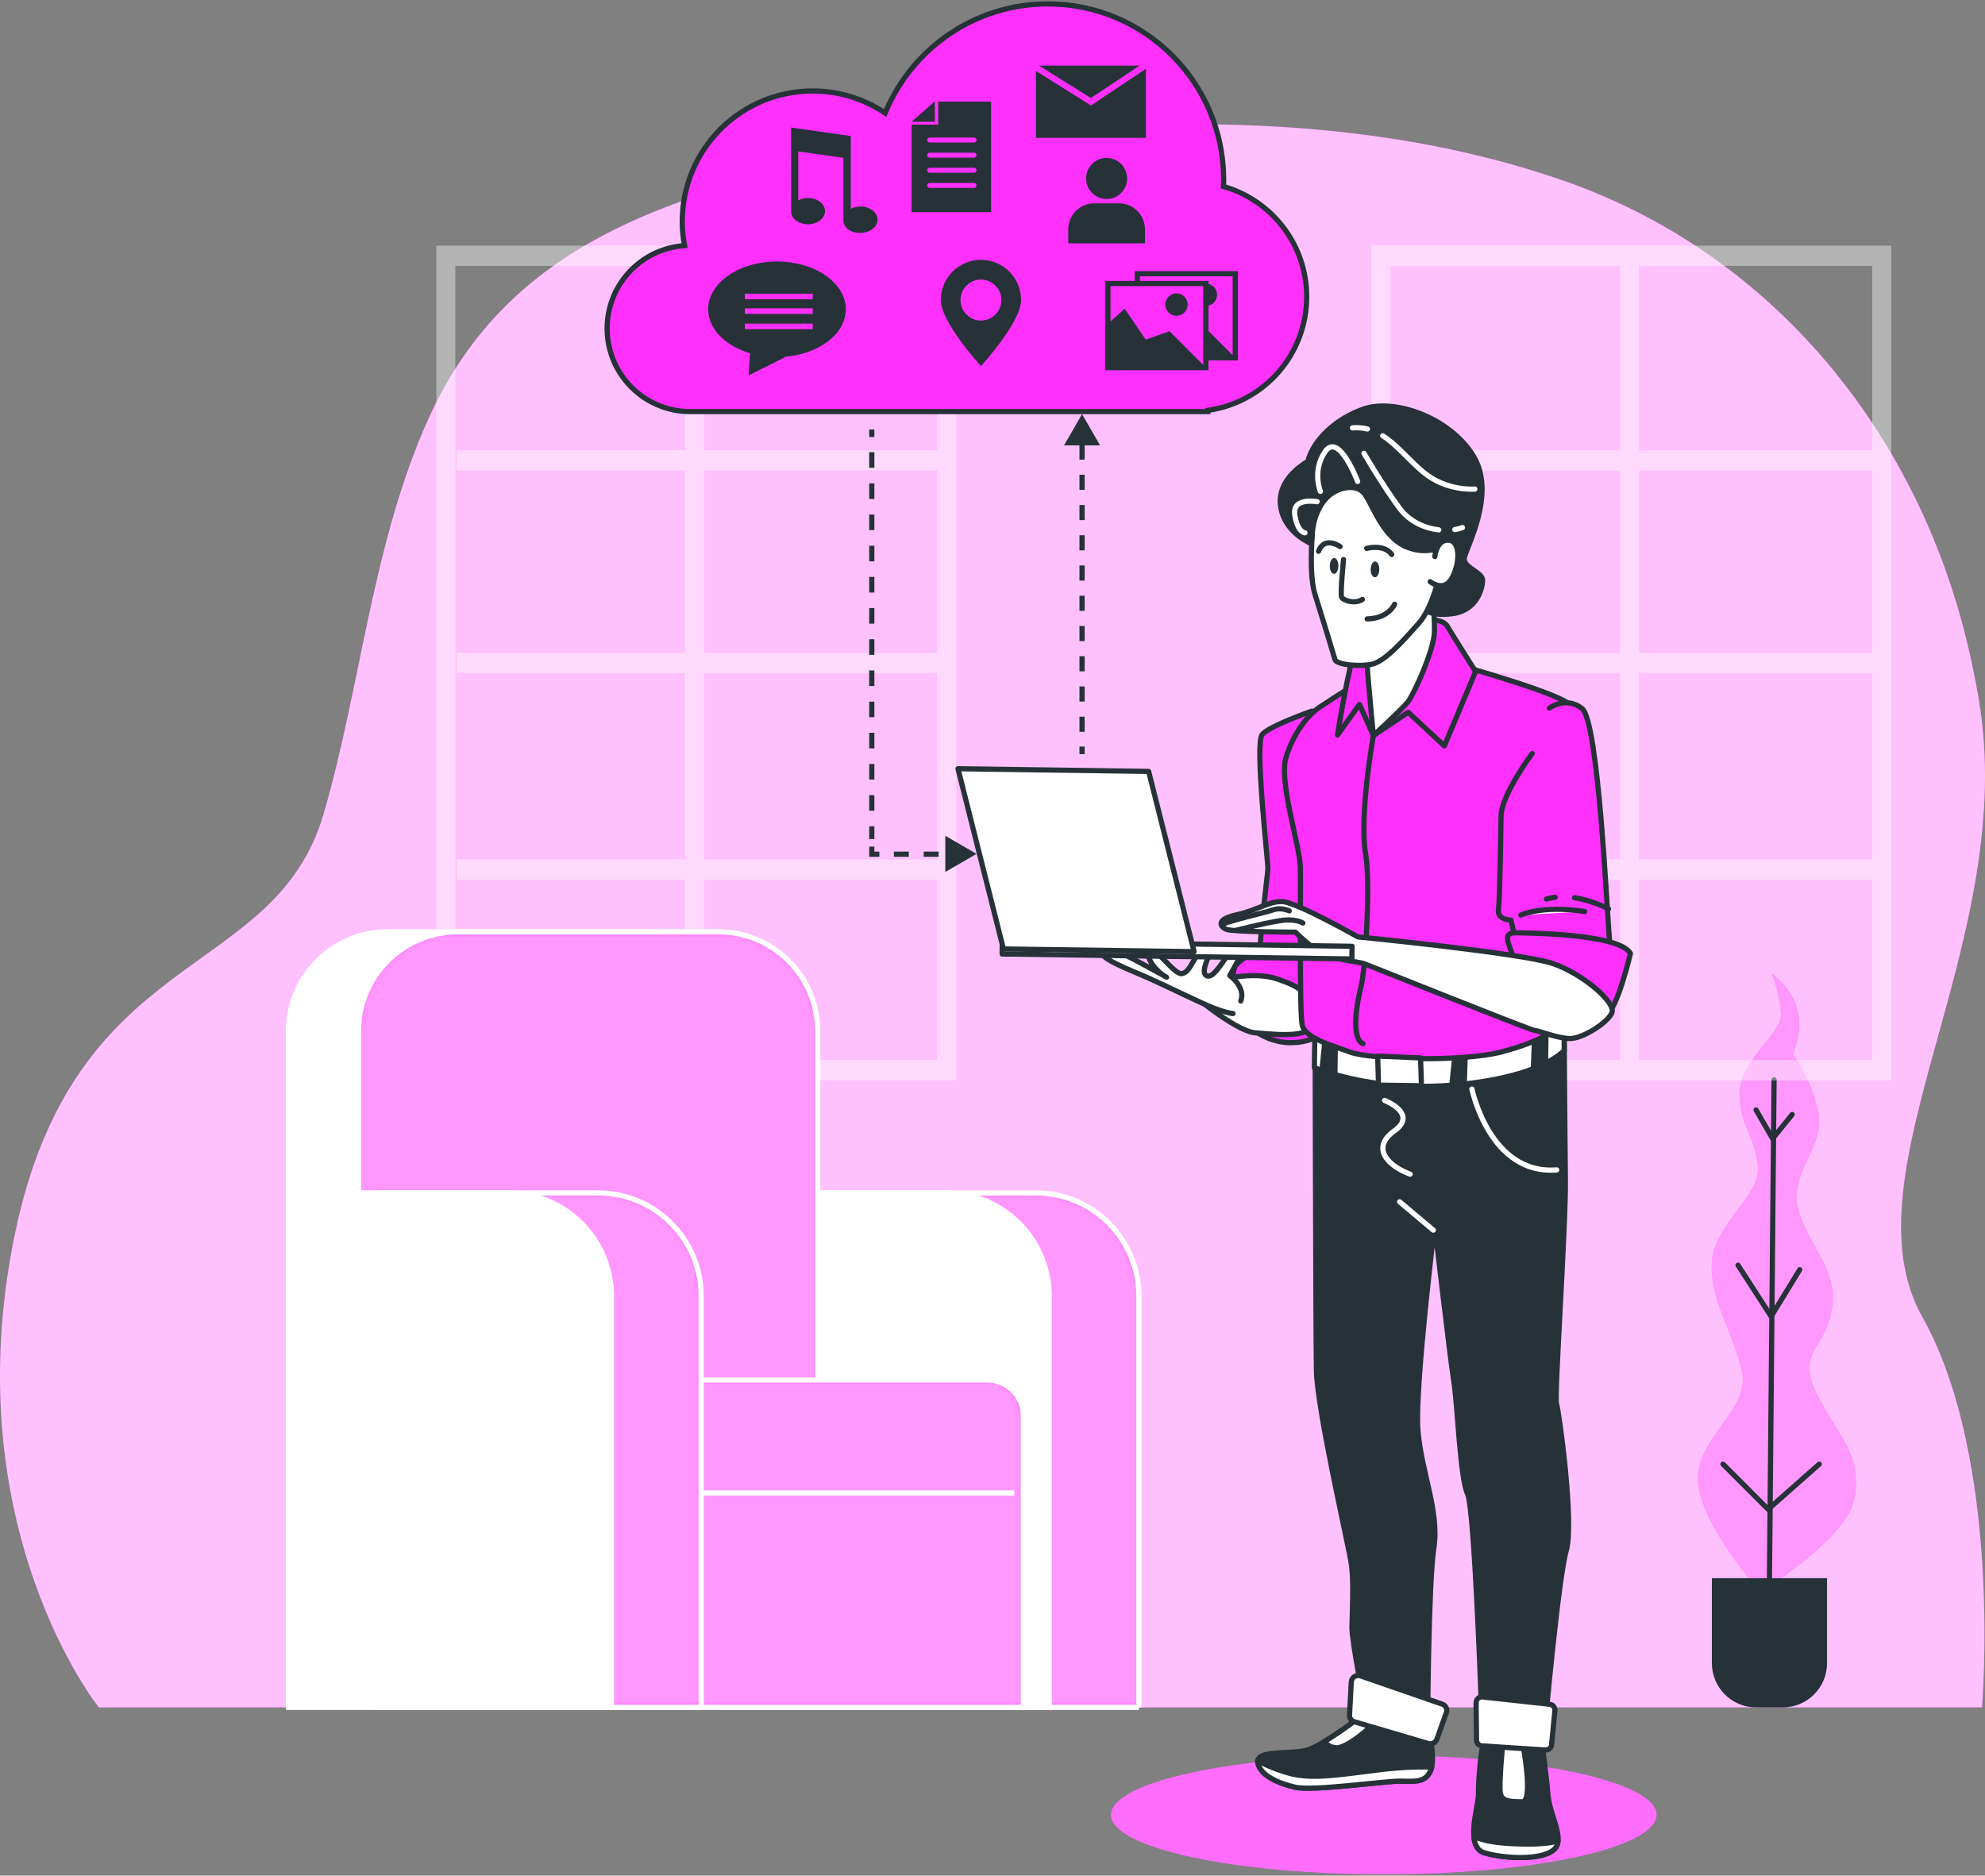 <svg viewBox="0 0 382 361" fill="none" xmlns="http://www.w3.org/2000/svg">
<rect x="0" y="0" width="382" height="361" fill="#808080" stroke="none"/>
<path d="M184.02 26.823C222.229 22.232 263.498 21.843 300.561 34.657C341.604 48.847 369.649 84.003 379.062 125.801C379.694 128.605 380.253 131.426 380.745 134.259C388.859 180.985 354.376 225.679 369.927 253.444C385.478 281.209 381.422 328.612 381.422 328.612H19.018C19.018 328.612 -8.703 294.075 2.791 237.869C14.285 181.663 52.823 189.11 62.29 156.607C69.521 131.778 71.629 104.576 82.46 80.583C96.041 50.496 122.426 39.794 152.893 32.393C162.942 29.952 173.374 28.102 184.02 26.823Z" fill="#FF2FFC"/>
<path opacity="0.7" d="M184.02 26.823C222.229 22.232 263.498 21.843 300.561 34.657C341.604 48.847 369.649 84.003 379.062 125.801C379.694 128.605 380.253 131.426 380.745 134.259C388.859 180.985 354.376 225.679 369.927 253.444C385.478 281.209 381.422 328.612 381.422 328.612H19.018C19.018 328.612 -8.703 294.075 2.791 237.869C14.285 181.663 52.823 189.11 62.29 156.607C69.521 131.778 71.629 104.576 82.46 80.583C96.041 50.496 122.426 39.794 152.893 32.393C162.942 29.952 173.374 28.102 184.02 26.823Z" fill="white"/>
<path d="M266.299 360.75C237.305 360.75 213.802 355.624 213.802 349.301C213.802 342.977 237.305 337.851 266.299 337.851C295.292 337.851 318.796 342.977 318.796 349.301C318.796 355.624 295.292 360.75 266.299 360.75Z" fill="#FF2FFC"/>
<path opacity="0.3" d="M266.299 360.75C237.305 360.75 213.802 355.624 213.802 349.301C213.802 342.977 237.305 337.851 266.299 337.851C295.292 337.851 318.796 342.977 318.796 349.301C318.796 355.624 295.292 360.75 266.299 360.75Z" fill="white"/>
<path d="M344.953 202.947C344.953 202.947 348.056 206.499 349.83 213.604C351.603 220.709 343.623 226.038 346.284 233.586C348.944 241.135 353.821 244.687 352.491 252.236C351.161 259.785 345.397 260.229 349.831 268.666C354.265 277.102 358.255 280.211 356.925 288.203C355.595 296.196 338.748 306.409 338.748 306.409C338.748 306.409 327.221 293.531 326.777 285.094C326.334 276.658 336.974 271.329 335.201 263.78C333.427 256.231 328.994 250.014 329.437 242.909C329.88 235.804 338.304 230.476 338.304 225.148C338.304 219.819 334.757 216.711 334.757 210.494C334.757 204.277 342.738 198.949 342.738 195.396C342.738 191.844 340.964 187.404 340.964 187.404C340.964 187.404 349.386 192.734 344.953 202.947Z" fill="#FF2FFC"/>
<path opacity="0.5" d="M344.953 202.947C344.953 202.947 348.056 206.499 349.83 213.604C351.603 220.709 343.623 226.038 346.284 233.586C348.944 241.135 353.821 244.687 352.491 252.236C351.161 259.785 345.397 260.229 349.831 268.666C354.265 277.102 358.255 280.211 356.925 288.203C355.595 296.196 338.748 306.409 338.748 306.409C338.748 306.409 327.221 293.531 326.777 285.094C326.334 276.658 336.974 271.329 335.201 263.78C333.427 256.231 328.994 250.014 329.437 242.909C329.88 235.804 338.304 230.476 338.304 225.148C338.304 219.819 334.757 216.711 334.757 210.494C334.757 204.277 342.738 198.949 342.738 195.396C342.738 191.844 340.964 187.404 340.964 187.404C340.964 187.404 349.386 192.734 344.953 202.947Z" fill="white"/>
<path d="M340.519 303.746L341.406 207.832" stroke="#263238" stroke-miterlimit="10" stroke-linecap="round" stroke-linejoin="round"/>
<path d="M331.576 281.791L340.264 290.492L350.108 281.791" stroke="#263238" stroke-miterlimit="10" stroke-linecap="round" stroke-linejoin="round"/>
<path d="M334.472 243.506L340.842 253.367L346.344 244.377" stroke="#263238" stroke-miterlimit="10" stroke-linecap="round" stroke-linejoin="round"/>
<path d="M344.897 214.503L341.132 219.143L337.947 213.632" stroke="#263238" stroke-miterlimit="10" stroke-linecap="round" stroke-linejoin="round"/>
<path d="M337.943 328.613H343.096C347.795 328.613 351.603 324.798 351.603 320.093V303.747H329.436V320.093C329.436 324.798 333.245 328.613 337.943 328.613Z" fill="#263238"/>
<path opacity="0.4" d="M184.022 47.279V207.939H83.973V47.279H184.022ZM135.473 51.174V86.658H180.369V51.174H135.473ZM180.369 125.661V90.552H135.473V125.661H180.369ZM135.473 129.556V165.415H180.369V129.556H135.473ZM180.369 169.31H135.473V204.044H180.369V169.31ZM87.626 204.044H131.82V169.31H87.911V165.415H131.82V129.556H87.911V125.661H131.82V90.552H87.911V86.657H131.82V51.173H87.626V204.044Z" fill="white"/>
<path opacity="0.4" d="M363.958 47.279V207.939H263.909V47.279H363.958ZM315.41 51.174V86.658H360.305V51.174H315.41ZM360.305 125.661V90.552H315.409V125.661H360.305ZM315.41 129.556V165.415H360.305V129.556H315.41ZM360.305 169.31H315.409V204.044H360.305V169.31ZM267.563 204.044H311.757V169.31H267.848V165.415H311.757V129.556H267.848V125.661H311.757V90.552H267.848V86.657H311.757V51.173H267.563V204.044Z" fill="white"/>
<path d="M124.787 179.349H74.612C64.065 179.349 55.515 187.913 55.515 198.476V267.857H143.884V198.476C143.884 187.912 135.335 179.349 124.787 179.349Z" fill="white" stroke="white" stroke-miterlimit="10"/>
<path d="M219.178 328.613H157.02V229.603H199.332C210.293 229.603 219.177 238.502 219.177 249.48V328.613H219.178Z" fill="#FF2FFC"/>
<mask id="mask0_19_4515" style="mask-type:luminance" maskUnits="userSpaceOnUse" x="157" y="229" width="63" height="100">
<path d="M219.178 328.613H157.02V229.603H199.332C210.293 229.603 219.177 238.502 219.177 249.48V328.613H219.178Z" fill="white"/>
</mask>
<g mask="url(#mask0_19_4515)">
<path opacity="0.5" d="M219.178 328.613H157.02V229.603H199.332C210.293 229.603 219.177 238.502 219.177 249.48V328.613H219.178Z" fill="white"/>
</g>
<path d="M219.178 328.613H157.02V229.603H199.332C210.293 229.603 219.177 238.502 219.177 249.48V328.613H219.178Z" stroke="white" stroke-miterlimit="10"/>
<path d="M201.91 328.613H139.752V229.603H182.064C193.025 229.603 201.909 238.502 201.909 249.48V328.613H201.91Z" fill="white" stroke="white" stroke-miterlimit="10"/>
<path d="M138.268 179.349H88.092C77.546 179.349 68.996 187.913 68.996 198.476V267.857H157.364V198.476C157.364 187.912 148.814 179.349 138.268 179.349Z" fill="#FF2FFC"/>
<mask id="mask1_19_4515" style="mask-type:luminance" maskUnits="userSpaceOnUse" x="68" y="179" width="90" height="89">
<path d="M138.268 179.349H88.092C77.546 179.349 68.996 187.913 68.996 198.476V267.857H157.364V198.476C157.364 187.912 148.814 179.349 138.268 179.349Z" fill="white"/>
</mask>
<g mask="url(#mask1_19_4515)">
<path opacity="0.5" d="M138.268 179.349H88.092C77.546 179.349 68.996 187.913 68.996 198.476V267.857H157.364V198.476C157.364 187.912 148.814 179.349 138.268 179.349Z" fill="white"/>
</g>
<path d="M138.268 179.349H88.092C77.546 179.349 68.996 187.913 68.996 198.476V267.857H157.364V198.476C157.364 187.912 148.814 179.349 138.268 179.349Z" stroke="white" stroke-miterlimit="10"/>
<path d="M78.616 328.613H196.94V272.517C196.94 268.701 193.851 265.607 190.042 265.607H78.616V328.613Z" fill="#FF2FFC"/>
<mask id="mask2_19_4515" style="mask-type:luminance" maskUnits="userSpaceOnUse" x="78" y="265" width="119" height="64">
<path d="M78.616 328.613H196.94V272.517C196.94 268.701 193.851 265.607 190.042 265.607H78.616V328.613Z" fill="white"/>
</mask>
<g mask="url(#mask2_19_4515)">
<path opacity="0.5" d="M78.616 328.613H196.94V272.517C196.94 268.701 193.851 265.607 190.042 265.607H78.616V328.613Z" fill="white"/>
</g>
<path d="M78.616 328.613H196.94V272.517C196.94 268.701 193.851 265.607 190.042 265.607H78.616V328.613V328.613Z" stroke="white" stroke-miterlimit="10"/>
<path d="M195.194 287.347H135.207" stroke="white" stroke-miterlimit="10"/>
<path d="M134.941 328.613H72.783V229.603H115.095C126.056 229.603 134.941 238.502 134.941 249.48V328.613Z" fill="#FF2FFC"/>
<mask id="mask3_19_4515" style="mask-type:luminance" maskUnits="userSpaceOnUse" x="72" y="229" width="63" height="100">
<path d="M134.941 328.613H72.783V229.603H115.095C126.056 229.603 134.941 238.502 134.941 249.48V328.613Z" fill="white"/>
</mask>
<g mask="url(#mask3_19_4515)">
<path opacity="0.5" d="M134.941 328.613H72.783V229.603H115.095C126.056 229.603 134.941 238.502 134.941 249.48V328.613Z" fill="white"/>
</g>
<path d="M134.941 328.613H72.783V229.603H115.095C126.056 229.603 134.941 238.502 134.941 249.48V328.613Z" stroke="white" stroke-miterlimit="10"/>
<path d="M117.673 328.613H55.515V229.603H97.827C108.788 229.603 117.672 238.502 117.672 249.48V328.613H117.673Z" fill="white" stroke="white" stroke-miterlimit="10"/>
<path d="M261.63 330.526C261.63 330.526 254.257 336.265 251.088 336.951C247.919 337.636 241.61 336.817 242.062 339.257C242.514 341.698 245.896 343.206 249.287 343.984C252.679 344.762 266.561 342.767 269.478 342.809C272.394 342.85 274.334 343.122 275.341 340.701C276.347 338.281 274.735 331.928 274.735 331.928L261.63 330.526Z" fill="#263238" stroke="#263238" stroke-miterlimit="10" stroke-linecap="round" stroke-linejoin="round"/>
<path d="M261.63 330.526L263.206 330.695L263.628 332.42C263.628 332.42 260.671 335.299 258.066 336.237C256.747 336.711 255.612 336.024 254.811 335.229C258.053 333.308 261.63 330.526 261.63 330.526Z" fill="white" stroke="#263238" stroke-miterlimit="10" stroke-linecap="round" stroke-linejoin="round"/>
<path d="M249.287 343.984C245.896 343.206 242.514 341.698 242.062 339.257C242.035 339.112 242.036 338.98 242.055 338.857C243.151 339.477 245.185 340.475 248.11 341.29C252.71 342.572 258.56 341.438 265.863 340.568C270.244 340.046 273.558 340.034 275.516 340.109C275.469 340.323 275.413 340.526 275.341 340.702C274.334 343.123 272.394 342.851 269.478 342.81C266.561 342.768 252.679 344.762 249.287 343.984Z" fill="white" stroke="#263238" stroke-miterlimit="10" stroke-linecap="round" stroke-linejoin="round"/>
<path d="M300.98 194.269C300.98 194.269 301.133 217.885 301.249 226.893C301.366 235.903 299.069 268.988 299.539 270.212C300.007 271.436 302.963 293.052 301.43 298.386C299.897 303.719 297.339 332.004 297.339 332.004L285.192 331.59C285.192 331.59 283.827 290.429 282.411 287.487C280.993 284.546 280.467 270.176 279.796 266.028C279.125 261.88 276.09 235.789 276.09 235.789C276.09 235.789 272.246 267.139 272.862 275.18C273.478 283.223 277.016 290.819 275.945 297.864C274.874 304.908 274.737 331.928 274.737 331.928L262.635 328.349C262.635 328.349 260.136 315.899 260.174 313.221C260.212 310.544 260.537 304.706 260.099 301.292C259.661 297.877 253.47 271.499 253.337 263.707C253.204 255.914 253.079 195.783 253.079 195.783C253.079 195.783 278.742 202.718 300.98 194.269Z" fill="#263238" stroke="#263238" stroke-miterlimit="10" stroke-linecap="round" stroke-linejoin="round"/>
<path d="M253.068 196.314C253.635 196.287 254.262 196.259 254.941 196.227C261.223 197.612 282.307 201.364 300.979 194.269C300.979 194.269 301 197.581 301.033 202.196C298.618 204.456 293.389 207.285 282.061 208.608C268.298 210.215 258.127 207.465 252.942 205.493C253.005 200.896 253.05 197.549 253.068 196.314Z" fill="white" stroke="#263238" stroke-miterlimit="10" stroke-linecap="round" stroke-linejoin="round"/>
<path d="M252.447 136.862C252.447 136.862 244.387 139.669 242.904 141.352C241.423 143.036 244.019 165.712 243.999 167.172C243.979 168.632 241.555 185.395 242.735 187.847C243.916 190.297 249.957 192.817 252.633 192.612C255.31 192.406 255.064 175.362 254.67 168.783C254.276 162.205 252.22 152.925 252.275 149.03C252.33 145.137 253.173 137.115 252.447 136.862Z" fill="#FF2FFC" stroke="#263238" stroke-miterlimit="10" stroke-linecap="round" stroke-linejoin="round"/>
<path d="M237.635 185.99C237.635 185.99 240.243 182.536 245.68 182.613C251.117 182.69 256.181 186.543 256.41 192.945C256.64 199.346 252.142 200.738 247.985 200.678C243.828 200.62 234.606 196.709 237.635 185.99Z" fill="#FF2FFC" stroke="#263238" stroke-miterlimit="10" stroke-linecap="round" stroke-linejoin="round"/>
<path d="M234.216 188.7C234.216 188.7 241.048 186.849 245.645 188.375C250.241 189.901 252.651 191.395 253.076 195.783C253.5 200.171 245.737 199.087 241.609 198.786C237.482 198.484 227.878 190.071 227.878 190.071L234.216 188.7Z" fill="white" stroke="#263238" stroke-miterlimit="10" stroke-linecap="round" stroke-linejoin="round"/>
<path d="M238.78 192.659C239.79 189.995 236.661 187.761 236.661 187.761L238.657 184.138C238.657 184.138 237.223 182.413 235.734 184.584C234.245 186.754 233.006 188.44 232.045 187.697C231.083 186.953 232.832 183.569 232.832 183.569C232.832 183.569 231.88 182.095 230.645 183.538C229.409 184.981 228.892 187.165 227.431 187.388C225.97 187.611 222.399 182.204 221.417 182.921C220.434 183.637 221.383 185.355 222.581 186.589C223.779 187.823 224.505 188.076 224.505 188.076C224.505 188.076 218.717 184.83 216.061 183.575C213.405 182.32 212.444 181.576 211.936 183.03C211.429 184.483 217.717 186.763 221.098 188.271C224.48 189.779 230.997 193.036 233.656 194.048C236.316 195.059 237.288 195.073 237.288 195.073" fill="white"/>
<path d="M238.78 192.659C239.79 189.995 236.661 187.761 236.661 187.761L238.657 184.138C238.657 184.138 237.223 182.413 235.734 184.584C234.245 186.754 233.006 188.44 232.045 187.697C231.083 186.953 232.832 183.569 232.832 183.569C232.832 183.569 231.88 182.095 230.645 183.538C229.409 184.981 228.892 187.165 227.431 187.388C225.97 187.611 222.399 182.204 221.417 182.921C220.434 183.637 221.383 185.355 222.581 186.589C223.779 187.823 224.505 188.076 224.505 188.076C224.505 188.076 218.717 184.83 216.061 183.575C213.405 182.32 212.444 181.576 211.936 183.03C211.429 184.483 217.717 186.763 221.098 188.271C224.48 189.779 230.997 193.036 233.656 194.048C236.316 195.059 237.288 195.073 237.288 195.073" stroke="#263238" stroke-miterlimit="10" stroke-linecap="round" stroke-linejoin="round"/>
<path d="M266.461 211.796C266.461 211.796 272.988 214.323 268.323 217.665C263.657 221.008 267.254 224.466 271.365 225.985" stroke="white" stroke-miterlimit="10" stroke-linecap="round" stroke-linejoin="round"/>
<path d="M283.263 209.598C283.263 209.598 286.676 226.2 299.572 225.165" stroke="white" stroke-miterlimit="10" stroke-linecap="round" stroke-linejoin="round"/>
<path d="M275.832 236.759L269.346 231.312" stroke="white" stroke-miterlimit="10" stroke-linecap="round" stroke-linejoin="round"/>
<path d="M297.395 207.12L297.516 198.602L295.329 199.544L294.955 208.79" fill="#263238"/>
<path d="M297.395 207.12L297.516 198.602L295.329 199.544L294.955 208.79" stroke="#263238" stroke-miterlimit="10" stroke-linecap="round" stroke-linejoin="round"/>
<path d="M256.869 208.561L256.99 200.043L255.052 199.528L254.21 207.827" fill="#263238"/>
<path d="M256.869 208.561L256.99 200.043L255.052 199.528L254.21 207.827" stroke="#263238" stroke-miterlimit="10" stroke-linecap="round" stroke-linejoin="round"/>
<path d="M281.718 210.743L281.971 203.133L280.034 202.619L279.192 210.919" fill="#263238"/>
<path d="M281.718 210.743L281.971 203.133L280.034 202.619L279.192 210.919" stroke="#263238" stroke-miterlimit="10" stroke-linecap="round" stroke-linejoin="round"/>
<path d="M280.12 127.84C280.12 127.84 302.233 133.994 302.205 135.941C302.178 137.889 302.43 189.015 302.371 193.234C302.311 197.453 296.597 200.455 288.953 202.457C281.309 204.459 263.655 203.886 259.948 202.534C256.24 201.184 251.236 199.815 250.622 197.372C250.009 194.929 250.347 170.914 250.242 166.855C250.137 162.796 246.099 150.405 247.459 145.881C248.819 141.356 251.464 137.66 254.242 135.914C257.022 134.168 264.387 128.916 269.425 127.851C274.464 126.786 280.12 127.84 280.12 127.84Z" fill="#FF2FFC" stroke="#263238" stroke-miterlimit="10" stroke-linecap="round" stroke-linejoin="round"/>
<path d="M264.298 141.573C264.298 141.573 261.505 157.075 262.829 164.536C263.749 169.717 262.805 186.576 261.899 189.998C260.993 193.421 260.043 199.991 262.317 200.881" stroke="#263238" stroke-miterlimit="10" stroke-linecap="round" stroke-linejoin="round"/>
<path d="M275.259 119.293C275.259 119.293 277.749 119.19 278.559 120.586C279.369 121.982 283.968 129.249 283.968 129.249L277.959 143.566L270.999 137.097L264.299 141.572L261.618 135.579L257.386 141.475C257.386 141.475 259.511 128.071 260.942 124.629C262.373 121.188 269.48 117.271 271.41 117.714C273.34 118.158 275.259 119.293 275.259 119.293Z" fill="#FF2FFC" stroke="#263238" stroke-miterlimit="10" stroke-linecap="round" stroke-linejoin="round"/>
<path d="M275.263 109.183C275.263 109.183 276.108 117.92 276.057 121.521C276.006 125.12 272.013 133.789 270.887 135.158C269.761 136.527 264.298 141.573 264.298 141.573C264.298 141.573 263.576 133.946 263.339 131.173C263.101 128.4 262.877 124.658 262.877 124.658C262.877 124.658 268.753 119.755 270.597 116.457C272.442 113.16 275.263 109.183 275.263 109.183Z" fill="white" stroke="#263238" stroke-miterlimit="10" stroke-linecap="round" stroke-linejoin="round"/>
<path d="M251.69 88.791C252.718 84.595 257.272 80.438 262.557 78.674C268.531 76.681 279.125 80.432 283.583 87.835C288.042 95.237 281.949 105.677 281.786 107.474C281.622 109.273 285.343 110.156 285.321 111.679C285.3 113.201 284.272 117.481 279.562 118.106C274.852 118.732 273.492 117.05 273.089 116.214C272.686 115.378 261.677 101.788 260.036 100.519C259.428 100.048 258.555 99.479 257.697 98.948C257.01 102.035 254.435 105.355 253.611 105.136C252.509 104.844 246.873 102.548 246.397 97.002C246.024 92.643 249.979 89.807 251.69 88.791Z" fill="#263238" stroke="#263238" stroke-miterlimit="10" stroke-linecap="round" stroke-linejoin="round"/>
<path d="M254.097 94.569C254.097 94.569 252.439 90.538 255.064 86.854C257.688 83.17 261.269 92.667 261.269 92.667" stroke="white" stroke-miterlimit="10" stroke-linecap="round" stroke-linejoin="round"/>
<path d="M279.971 101.925C280.515 101.835 281.009 101.703 281.435 101.54" stroke="white" stroke-miterlimit="10" stroke-linecap="round" stroke-linejoin="round"/>
<path d="M262.488 87.246C262.488 87.246 265.836 93.018 269.201 97.646C271.228 100.435 274.211 101.677 276.891 101.983" stroke="white" stroke-miterlimit="10" stroke-linecap="round" stroke-linejoin="round"/>
<path d="M263.15 82.57C262.263 82.351 261.311 82.264 260.271 82.349" stroke="white" stroke-miterlimit="10" stroke-linecap="round" stroke-linejoin="round"/>
<path d="M283.825 94.131C283.825 94.131 278.388 94.627 273.869 90.842C271.066 88.495 268.82 85.605 266.086 83.865" stroke="white" stroke-miterlimit="10" stroke-linecap="round" stroke-linejoin="round"/>
<path d="M253.498 96.566C253.498 96.566 248.653 95.639 249.176 99.081C249.699 102.522 251.128 102.543 251.128 102.543" stroke="white" stroke-miterlimit="10" stroke-linecap="round" stroke-linejoin="round"/>
<path d="M252.532 103.183C252.532 103.183 252.527 102.978 252.55 102.624C252.62 101.522 252.959 98.985 254.559 96.704C256.676 93.687 260.694 93.052 262.33 94.736C263.966 96.421 265.806 103.233 270.617 105.24C275.428 107.247 277.683 104.232 277.647 106.724C277.612 109.216 275.846 116.808 273.037 119.954C270.227 123.1 266.572 127.341 263.937 127.858C261.303 128.375 257.162 127.901 256.898 126.927C256.635 125.954 254.256 118.165 253.065 114.409C251.874 110.652 252.532 103.183 252.532 103.183Z" fill="white" stroke="#263238" stroke-miterlimit="10" stroke-linecap="round" stroke-linejoin="round"/>
<path d="M276.121 107.118C276.121 107.118 276.444 103.799 278.793 103.97C281.14 104.142 280.94 108.571 279.381 111.318C277.821 114.066 275.224 111.952 275.224 111.952" fill="white"/>
<path d="M276.121 107.118C276.121 107.118 276.444 103.799 278.793 103.97C281.14 104.142 280.94 108.571 279.381 111.318C277.821 114.066 275.224 111.952 275.224 111.952" stroke="#263238" stroke-miterlimit="10" stroke-linecap="round" stroke-linejoin="round"/>
<path d="M263.008 105.547C263.008 105.547 266.34 104.625 267.831 106.724" stroke="#263238" stroke-miterlimit="10" stroke-linecap="round" stroke-linejoin="round"/>
<path d="M257.897 105.198C257.897 105.198 254.885 103.078 253.736 106.108L257.897 105.198Z" fill="white"/>
<path d="M257.897 105.198C257.897 105.198 254.885 103.078 253.736 106.108" stroke="#263238" stroke-miterlimit="10" stroke-linecap="round" stroke-linejoin="round"/>
<path d="M258.553 107.7C258.553 107.7 257.908 114.201 258.175 114.897C258.441 115.593 260.782 116.318 262.178 115.369" stroke="#263238" stroke-miterlimit="10" stroke-linecap="round" stroke-linejoin="round"/>
<path d="M268.388 116.287C268.388 116.287 267.243 119.041 263.094 119.12" stroke="#263238" stroke-miterlimit="10" stroke-linecap="round" stroke-linejoin="round"/>
<path d="M263.781 109.575C263.769 110.416 264.131 111.103 264.589 111.109C265.047 111.116 265.428 110.439 265.439 109.598C265.451 108.757 265.089 108.069 264.632 108.064C264.174 108.057 263.793 108.733 263.781 109.575Z" fill="#263238"/>
<path d="M255.909 108.91C255.897 109.751 256.259 110.438 256.716 110.444C257.174 110.451 257.555 109.774 257.567 108.933C257.579 108.092 257.217 107.404 256.759 107.398C256.301 107.392 255.92 108.068 255.909 108.91Z" fill="#263238"/>
<path d="M298.15 136.29C298.15 136.29 301.343 133.901 304.468 136.38C307.592 138.859 309.265 175.398 309.683 180.272C310.1 185.148 310.545 188.074 310.545 188.074L292.145 182.946L290.769 177.084C290.769 177.084 288.096 177.046 288.366 175.102C288.636 173.159 288.805 161.232 288.863 157.094C288.921 152.956 294.867 145.007 294.867 145.007" fill="#FF2FFC"/>
<path d="M298.15 136.29C298.15 136.29 301.343 133.901 304.468 136.38C307.592 138.859 309.265 175.398 309.683 180.272C310.1 185.148 310.545 188.074 310.545 188.074L292.145 182.946L290.769 177.084C290.769 177.084 288.096 177.046 288.366 175.102C288.636 173.159 288.805 161.232 288.863 157.094C288.921 152.956 294.867 145.007 294.867 145.007" stroke="#263238" stroke-miterlimit="10" stroke-linecap="round" stroke-linejoin="round"/>
<path d="M292.674 176.121C292.674 176.121 296.702 174.174 304.972 175.435L292.674 176.121Z" fill="white"/>
<path d="M292.674 176.121C292.674 176.121 296.702 174.174 304.972 175.435" stroke="#263238" stroke-miterlimit="10" stroke-linecap="round" stroke-linejoin="round"/>
<path d="M299.283 172.69C298.709 172.759 298.136 172.873 297.575 173.041L299.283 172.69Z" fill="white"/>
<path d="M299.283 172.69C298.709 172.759 298.136 172.873 297.575 173.041" stroke="#263238" stroke-miterlimit="10" stroke-linecap="round" stroke-linejoin="round"/>
<path d="M309.552 174.928C309.552 174.928 306.598 173.331 303.005 172.786L309.552 174.928Z" fill="white"/>
<path d="M309.552 174.928C309.552 174.928 306.598 173.331 303.005 172.786" stroke="#263238" stroke-miterlimit="10" stroke-linecap="round" stroke-linejoin="round"/>
<path d="M313.77 183.494C313.77 183.494 311.182 194.656 308.985 195.355C306.788 196.055 291.342 188.29 291.379 185.613C291.417 182.935 288.306 179.484 291.707 179.531C295.11 179.579 311.634 179.813 313.77 183.494Z" fill="#FF2FFC" stroke="#263238" stroke-miterlimit="10" stroke-linecap="round" stroke-linejoin="round"/>
<path d="M261.315 180.319C261.315 180.319 293.111 183.446 298.916 185.476C304.72 187.505 310.963 192.95 310.207 194.886C309.451 196.823 304.546 199.918 302.116 199.884C299.686 199.85 296.062 198.338 295.332 198.328C294.603 198.317 263.184 185.702 262.458 185.448C261.733 185.194 256.879 184.639 254.705 183.634C252.531 182.63 249.289 179.412 249.289 179.412C249.289 179.412 237.22 179.373 236.012 178.869C234.804 178.365 233.855 176.974 238 176.058C242.145 175.143 244.042 173.482 246.715 173.52C249.388 173.558 261.315 180.319 261.315 180.319Z" fill="white" stroke="#263238" stroke-miterlimit="10" stroke-linecap="round" stroke-linejoin="round"/>
<path d="M250.731 177.657C250.731 177.657 249.678 176.933 247.373 177.078C245.068 177.223 237.78 179.071 237.78 179.071" stroke="#263238" stroke-miterlimit="10" stroke-linecap="round" stroke-linejoin="round"/>
<path d="M248.107 175.314C248.107 175.314 246.524 174.581 245.099 175.093C243.675 175.606 235.501 177.442 235.317 177.972" stroke="#263238" stroke-miterlimit="10" stroke-linecap="round" stroke-linejoin="round"/>
<path d="M192.882 181.178L260.196 182.129L260.161 184.563L192.848 183.612L192.882 181.178Z" fill="white" stroke="#263238" stroke-miterlimit="10" stroke-linecap="round" stroke-linejoin="round"/>
<path d="M184.357 147.95L221.051 148.469L229.798 183.16L193.104 182.642L184.357 147.95Z" fill="white" stroke="#263238" stroke-miterlimit="10" stroke-linecap="round" stroke-linejoin="round"/>
<path d="M273.382 203.616L273.55 208.974L265.288 208.857L265.123 203.257L273.382 203.616Z" fill="white" stroke="#263238" stroke-miterlimit="10" stroke-linecap="round" stroke-linejoin="round"/>
<path d="M296.471 333.703C296.471 333.703 297.574 341.231 297.889 345.364C298.204 349.497 301.363 354.068 298.966 356.057C296.57 358.046 289.597 357.763 285.688 356.614C281.779 355.465 284.56 347.707 284.518 345.274C284.476 342.839 284.883 338.288 285.331 336.089C285.779 333.89 286.001 332.668 286.001 332.668L296.471 333.703Z" fill="#263238" stroke="#263238" stroke-miterlimit="10" stroke-linecap="round" stroke-linejoin="round"/>
<path d="M293.072 335.758C293.072 335.758 295.185 346.824 292.917 346.791C290.649 346.759 289.028 346.737 288.728 345.109C288.427 343.481 289.185 335.702 289.185 335.702L293.072 335.758Z" fill="white" stroke="#263238" stroke-miterlimit="10" stroke-linecap="round" stroke-linejoin="round"/>
<path d="M293.45 354.914C296.835 354.961 298.745 354.654 299.831 354.303C299.766 354.998 299.518 355.599 298.966 356.057C296.57 358.046 289.597 357.763 285.688 356.614C284.301 356.206 283.764 354.959 283.638 353.419C285.414 354.348 288.376 354.843 293.45 354.914Z" fill="white" stroke="#263238" stroke-miterlimit="10" stroke-linecap="round" stroke-linejoin="round"/>
<path d="M299.23 329.244L298.591 335.805C298.532 336.409 298.005 336.857 297.4 336.818L285.197 336.024C284.611 335.986 284.153 335.502 284.146 334.914L284.063 327.73C284.056 327.055 284.639 326.525 285.309 326.599L298.234 328.016C298.845 328.084 299.289 328.631 299.23 329.244Z" fill="white" stroke="#263238" stroke-miterlimit="10" stroke-linecap="round" stroke-linejoin="round"/>
<path d="M261.834 322.549L277.554 327.993C278.228 328.227 278.577 328.941 278.342 329.605L276.52 334.74C276.284 335.405 275.549 335.775 274.863 335.572L260.624 331.378C260.052 331.21 259.675 330.686 259.706 330.103L260.047 323.718C260.093 322.848 260.995 322.258 261.834 322.549Z" fill="white" stroke="#263238" stroke-miterlimit="10" stroke-linecap="round" stroke-linejoin="round"/>
<path d="M131.733 47.275C131.454 45.773 131.291 44.231 131.291 42.649C131.291 28.764 142.529 17.51 156.39 17.51C161.554 17.51 166.352 19.075 170.341 21.753C175.409 9.428 187.513 0.75 201.646 0.75C220.339 0.75 235.493 15.928 235.493 34.65C235.493 35.067 235.476 35.481 235.462 35.894C244.697 38.531 251.466 47.027 251.466 57.122C251.466 68.287 243.189 77.492 232.451 78.98V79.215H132.811C123.99 79.215 116.838 72.052 116.838 63.217C116.839 54.748 123.417 47.833 131.733 47.275Z" fill="#FF2FFC" stroke="#263238" stroke-miterlimit="10"/>
<path d="M199.962 12.627H219.289L209.937 18.871L199.962 12.627Z" fill="#263238"/>
<path d="M209.958 20.297L220.533 13.236V26.541H199.362V13.665L209.958 20.297Z" fill="#263238"/>
<path d="M163.73 26.186V26.932V30.582V40.199C164.261 39.913 164.903 39.741 165.6 39.741C167.41 39.741 168.878 40.877 168.878 42.278C168.878 43.679 167.411 44.814 165.6 44.814C162.545 44.814 162.322 42.725 162.322 42.725V30.381L153.62 29.141V38.557C154.151 38.271 154.793 38.101 155.49 38.101C157.3 38.101 158.767 39.236 158.767 40.637C158.767 42.038 157.3 43.173 155.49 43.173C153.878 43.173 152.545 42.271 152.27 41.084L152.212 28.939V25.289V24.543L163.73 26.186Z" fill="#263238"/>
<path d="M212.958 38.302C210.776 38.302 209.009 36.531 209.009 34.346C209.009 32.162 210.777 30.391 212.958 30.391C215.139 30.391 216.908 32.162 216.908 34.346C216.907 36.532 215.139 38.302 212.958 38.302Z" fill="#263238"/>
<path d="M210.567 39.136H215.348C218.103 39.136 220.337 41.372 220.337 44.132V46.838H205.579V44.132C205.579 41.372 207.812 39.136 210.567 39.136Z" fill="#263238"/>
<path d="M136.282 59.527C136.282 54.449 142.21 50.332 149.523 50.332C156.837 50.332 162.765 54.449 162.765 59.527C162.765 64.287 157.558 68.202 150.884 68.674L151.113 68.722L144.051 72.258L144.355 67.993C139.609 66.597 136.282 63.332 136.282 59.527ZM143.343 60.412H156.408V59.351H143.343V60.412ZM143.343 63.351H156.408V62.289H143.343V63.351ZM143.343 57.583H156.408V56.522H143.343V57.583Z" fill="#263238"/>
<path d="M188.777 50.008C193.046 50.008 196.505 53.473 196.505 57.748C196.505 62.024 188.777 70.455 188.777 70.455C188.777 70.455 181.048 62.024 181.048 57.748C181.048 53.474 184.508 50.008 188.777 50.008ZM188.777 61.692C190.952 61.692 192.714 59.926 192.714 57.748C192.714 55.57 190.952 53.805 188.777 53.805C186.602 53.805 184.84 55.57 184.84 57.748C184.84 59.926 186.602 61.692 188.777 61.692Z" fill="#263238"/>
<path d="M218.868 52.685H237.721V68.869H218.868V52.685Z" fill="#FF2FFC" stroke="#263238" stroke-miterlimit="10"/>
<path d="M218.868 60.418L222.101 57.541L226.14 63.474L230.719 61.856L237.721 68.87H218.868V60.418Z" fill="#263238"/>
<path d="M232.065 58.889C230.875 58.889 229.911 57.923 229.911 56.732C229.911 55.54 230.875 54.574 232.065 54.574C233.255 54.574 234.219 55.54 234.219 56.732C234.219 57.923 233.255 58.889 232.065 58.889Z" fill="#263238"/>
<path d="M213.212 54.573H232.065V70.757H213.212V54.573Z" fill="#FF2FFC" stroke="#263238" stroke-miterlimit="10"/>
<path d="M213.212 62.306L216.445 59.429L220.485 65.363L225.063 63.744L232.065 70.758H213.212V62.306Z" fill="#263238"/>
<path d="M224.255 58.62C224.255 59.811 225.219 60.777 226.409 60.777C227.599 60.777 228.563 59.811 228.563 58.62C228.563 57.428 227.599 56.462 226.409 56.462C225.219 56.461 224.255 57.428 224.255 58.62Z" fill="#263238"/>
<path d="M179.895 19.5V23.428H175.441L179.895 19.5Z" fill="#263238"/>
<path d="M180.552 19.551H190.734V40.825H175.441V23.975H180.552V19.551ZM178.908 36.163H187.455C187.718 36.163 187.932 35.949 187.932 35.685C187.932 35.421 187.718 35.207 187.455 35.207H178.908C178.644 35.207 178.431 35.421 178.431 35.685C178.431 35.949 178.644 36.163 178.908 36.163ZM178.908 33.252H187.455C187.718 33.252 187.932 33.038 187.932 32.774C187.932 32.51 187.718 32.296 187.455 32.296H178.908C178.644 32.296 178.431 32.51 178.431 32.774C178.431 33.039 178.644 33.252 178.908 33.252ZM178.908 30.343H187.455C187.718 30.343 187.932 30.128 187.932 29.864C187.932 29.601 187.718 29.386 187.455 29.386H178.908C178.644 29.386 178.431 29.601 178.431 29.864C178.431 30.128 178.644 30.343 178.908 30.343ZM178.908 26.476C178.644 26.476 178.431 26.69 178.431 26.954C178.431 27.218 178.644 27.432 178.908 27.432H187.455C187.718 27.432 187.932 27.218 187.932 26.954C187.932 26.69 187.718 26.476 187.455 26.476H178.908Z" fill="#263238"/>
<path d="M208.234 145.143V143.682" stroke="#263238" stroke-miterlimit="10"/>
<path d="M208.234 140.846V85.535" stroke="#263238" stroke-miterlimit="10" stroke-dasharray="2.91 2.91"/>
<path d="M208.234 84.116V82.656" stroke="#263238" stroke-miterlimit="10"/>
<path d="M208.234 79.699L211.707 85.725H204.761L208.234 79.699Z" fill="#263238"/>
<path d="M167.771 82.656V84.116" stroke="#263238" stroke-miterlimit="10"/>
<path d="M167.771 87.036V161.485" stroke="#263238" stroke-miterlimit="10" stroke-dasharray="3 3"/>
<path d="M167.771 162.945V164.406H169.229" stroke="#263238" stroke-miterlimit="10"/>
<path d="M172.023 164.406H181.803" stroke="#263238" stroke-miterlimit="10" stroke-dasharray="2.87 2.87"/>
<path d="M183.2 164.406H184.658" stroke="#263238" stroke-miterlimit="10"/>
<path d="M187.931 164.342L181.916 167.82V160.863L187.931 164.342Z" fill="#263238"/>
</svg>
